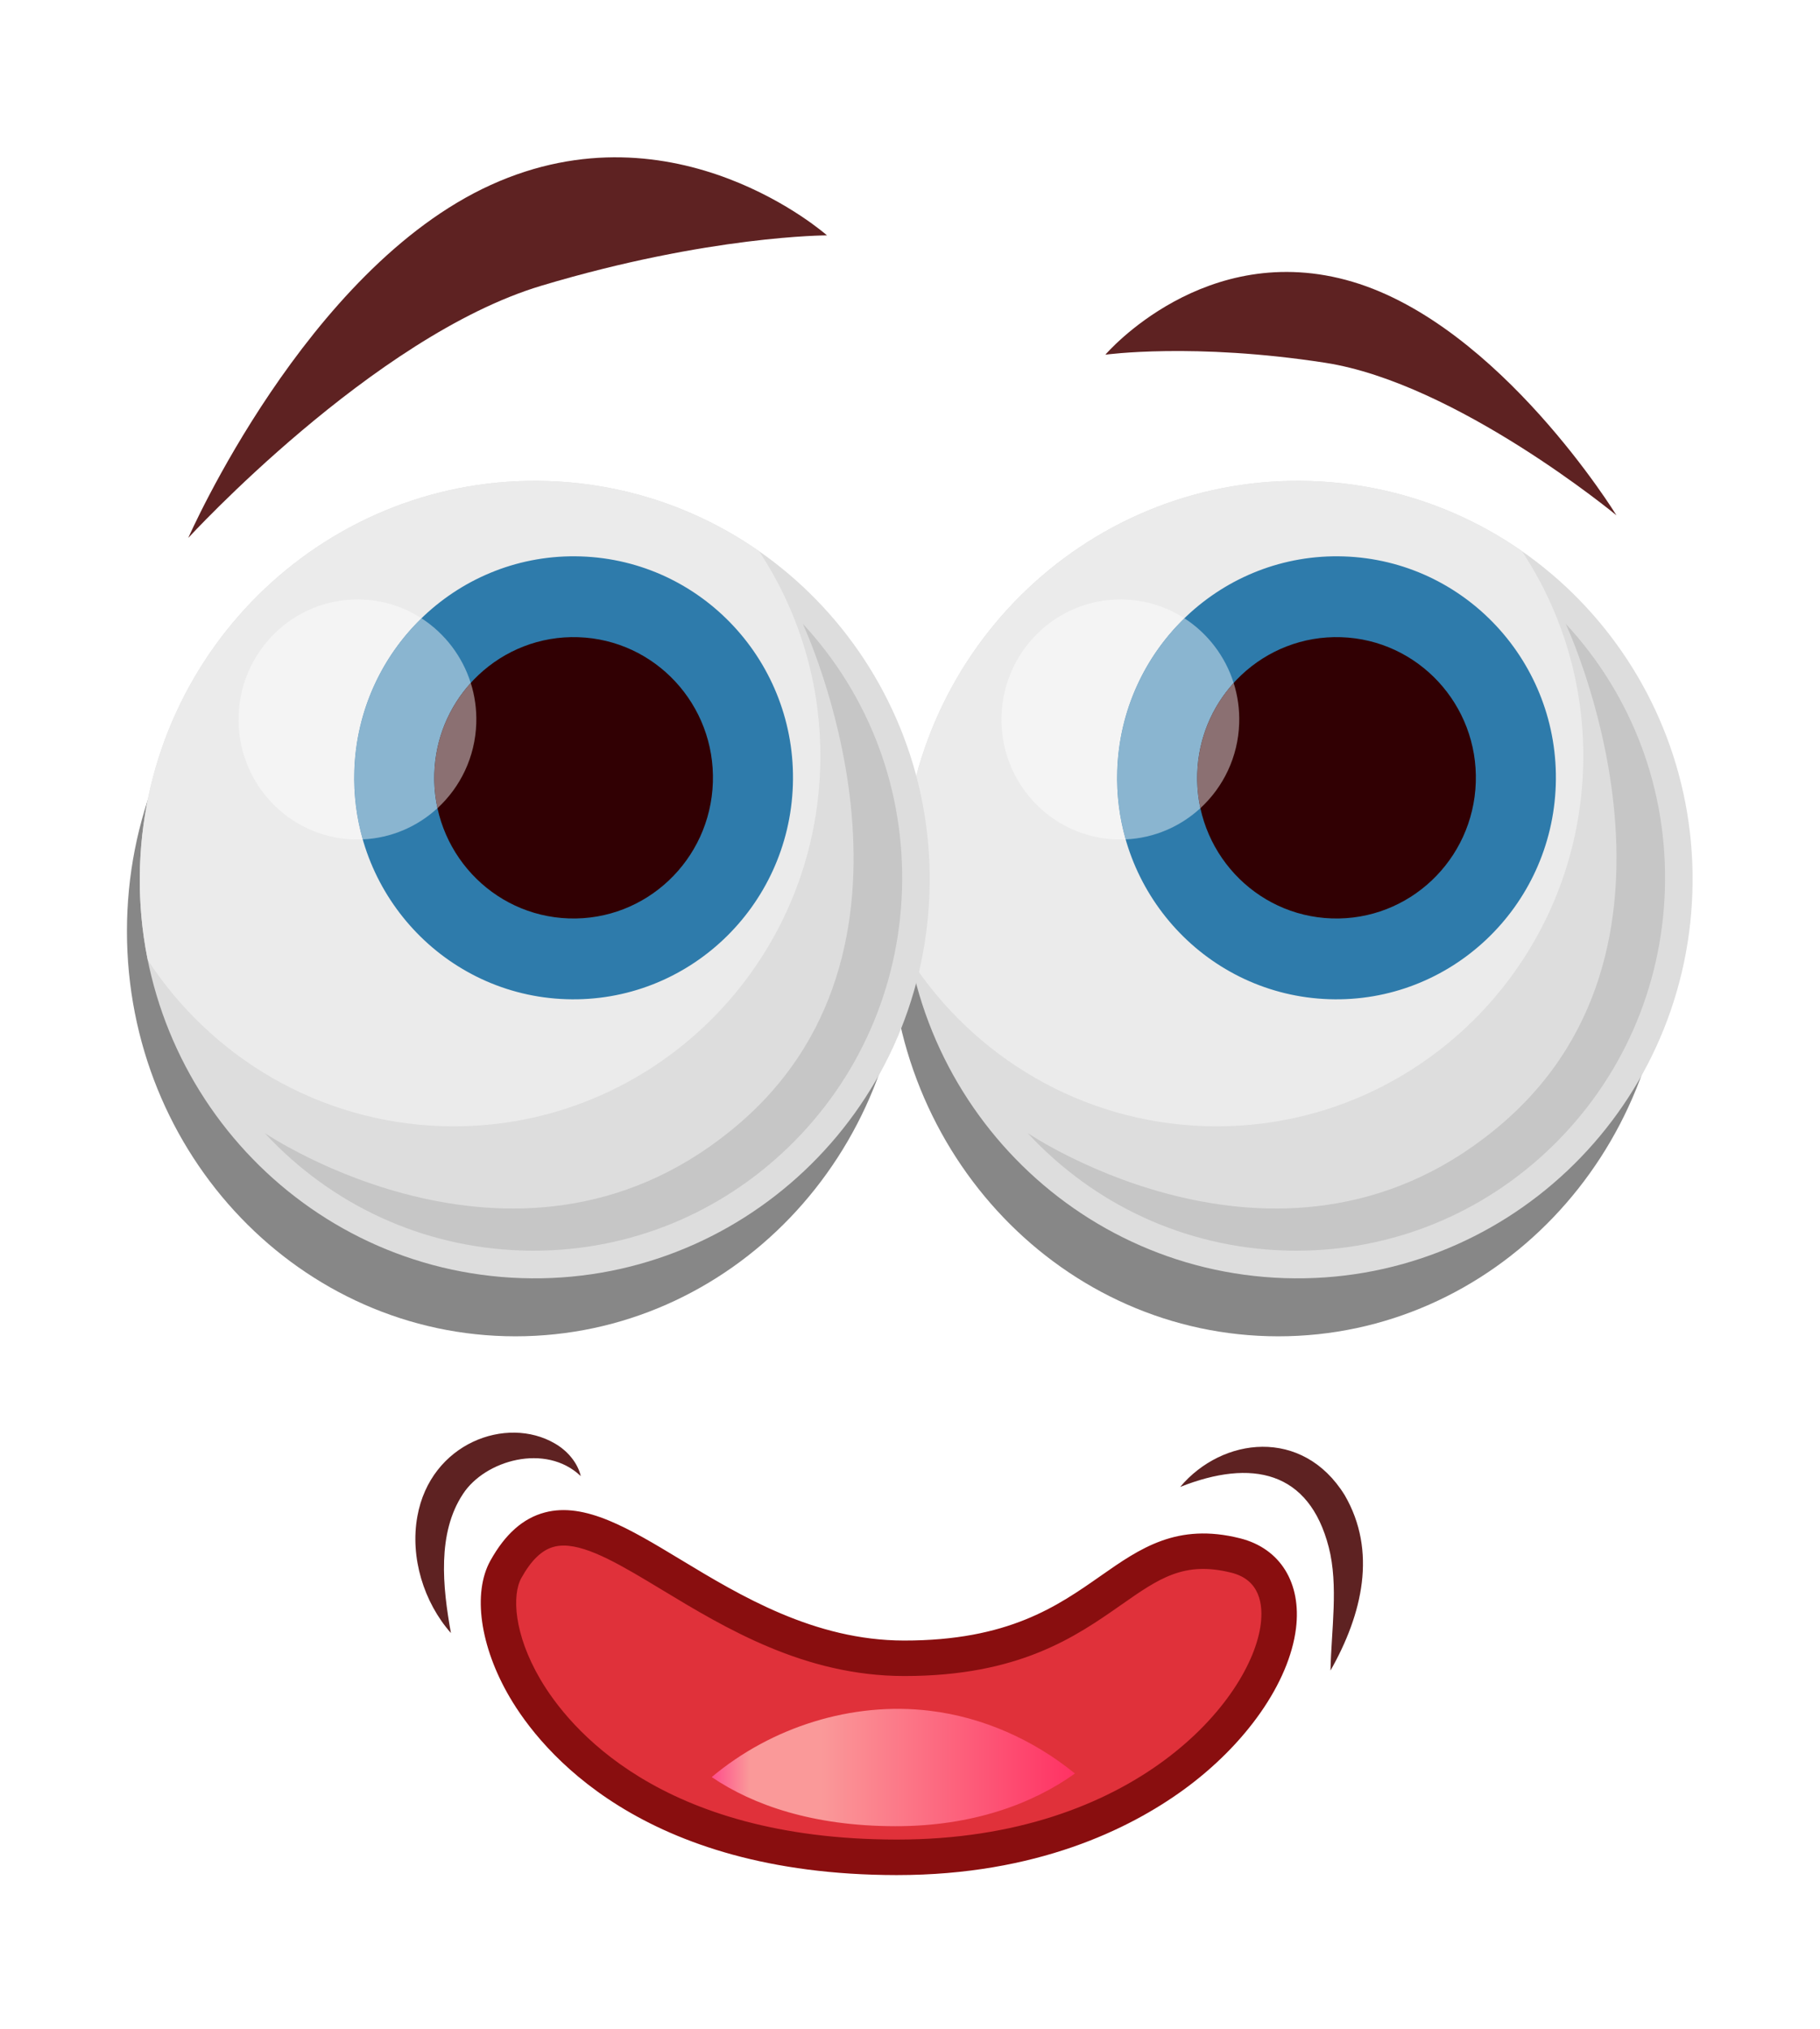 <?xml version="1.0" encoding="UTF-8" standalone="no"?>
<svg
   xmlns:dc="http://purl.org/dc/elements/1.1/"
   xmlns:cc="http://creativecommons.org/ns#"
   xmlns:rdf="http://www.w3.org/1999/02/22-rdf-syntax-ns#"
   xmlns:svg="http://www.w3.org/2000/svg"
   xmlns="http://www.w3.org/2000/svg"
   xmlns:xlink="http://www.w3.org/1999/xlink"
   xmlns:sodipodi="http://sodipodi.sourceforge.net/DTD/sodipodi-0.dtd"
   xmlns:inkscape="http://www.inkscape.org/namespaces/inkscape"
   version="1.1"
   id="svg2"
   xml:space="preserve"
   width="610"
   height="680"
   viewBox="0 0 610 680"
   sodipodi:docname="sem-jeito.svg"
   inkscape:version="1.0.2 (e86c870879, 2021-01-15)"><defs
     id="defs6"><clipPath
       clipPathUnits="userSpaceOnUse"
       id="clipPath90"><path
         d="m 10357.5,14445 c -125.7,19.2 -431.21,55.4 -777.4,20 -393.47,-40.3 -726.02,-313.4 -807.88,-385.7 174.03,-138.1 401.27,-210.1 749.89,-188.7 403.82,24.7 666.29,271.9 835.39,554.4 z"
         id="path88" /></clipPath><linearGradient
       x1="0"
       y1="0"
       x2="1"
       y2="0"
       gradientUnits="userSpaceOnUse"
       gradientTransform="matrix(1585.33,0,0,-1585.33,8772.22,14183.4)"
       spreadMethod="pad"
       id="linearGradient100"><stop
         style="stop-opacity:1;stop-color:#ff4c8b"
         offset="0"
         id="stop92" /><stop
         style="stop-opacity:1;stop-color:#fa9999"
         offset="0.105"
         id="stop94" /><stop
         style="stop-opacity:1;stop-color:#fa9999"
         offset="0.303"
         id="stop96" /><stop
         style="stop-opacity:1;stop-color:#ff3163"
         offset="1"
         id="stop98" /></linearGradient><clipPath
       clipPathUnits="userSpaceOnUse"
       id="clipPath164"><path
         d="m 3006.17,8311.2 c 0,0 187.54,370.1 768.62,369 446.02,-0.8 825.84,-256.1 829.79,-413.2 2.43,-96.3 -15.88,-193.3 -307.33,-152.4 -372.38,52.3 -619.75,310 -940.17,265.7 -320.42,-44.2 -350.91,-69.1 -350.91,-69.1 z"
         id="path162" /></clipPath><linearGradient
       x1="0"
       y1="0"
       x2="1"
       y2="0"
       gradientUnits="userSpaceOnUse"
       gradientTransform="matrix(1596.29,40.239,40.239,-1596.29,3004.8,8365.3)"
       spreadMethod="pad"
       id="linearGradient174"><stop
         style="stop-opacity:1;stop-color:#ff4c8b"
         offset="0"
         id="stop166" /><stop
         style="stop-opacity:1;stop-color:#fa9999"
         offset="0.105"
         id="stop168" /><stop
         style="stop-opacity:1;stop-color:#fa9999"
         offset="0.303"
         id="stop170" /><stop
         style="stop-opacity:1;stop-color:#ff3163"
         offset="1"
         id="stop172" /></linearGradient><clipPath
       clipPathUnits="userSpaceOnUse"
       id="clipPath394"><path
         d="m 14894.8,2329.2 c -119.6,47.7 -218.1,95.6 -299.3,141.8 -57.9,-105.8 -118.3,-230.7 -164.8,-361.5 -128.2,-360.8 -150.1,-766.2 281.4,-936.1 419.6,-165.3 663.3,183.2 802.6,582 60.4,173 101.3,355.4 128.4,509.5 -243.6,-31.8 -514,-29.1 -748.3,64.3 z"
         id="path392" /></clipPath><linearGradient
       x1="0"
       y1="0"
       x2="1"
       y2="0"
       gradientUnits="userSpaceOnUse"
       gradientTransform="matrix(857.288,-2051.04,-2051.04,-857.288,14396.8,3351)"
       spreadMethod="pad"
       id="linearGradient404"><stop
         style="stop-opacity:1;stop-color:#ff4c8b"
         offset="0"
         id="stop396" /><stop
         style="stop-opacity:1;stop-color:#fa9999"
         offset="0.105"
         id="stop398" /><stop
         style="stop-opacity:1;stop-color:#fa9999"
         offset="0.303"
         id="stop400" /><stop
         style="stop-opacity:1;stop-color:#ff3163"
         offset="1"
         id="stop402" /></linearGradient><clipPath
       clipPathUnits="userSpaceOnUse"
       id="clipPath506"><path
         d="m 9581.67,8331.8 c 194.84,-0.3 346.38,56.8 451.83,132.5 -104.31,84.9 -231.69,141.8 -365.41,157.8 -195.11,23.4 -397.67,-40.8 -547.87,-166.8 104.34,-70.8 255.04,-123.2 461.45,-123.5 z"
         id="path504" /></clipPath><linearGradient
       x1="0"
       y1="0"
       x2="1"
       y2="0"
       gradientUnits="userSpaceOnUse"
       gradientTransform="matrix(913.325,0,0,-913.325,9120.22,8479.3)"
       spreadMethod="pad"
       id="linearGradient516"><stop
         style="stop-opacity:1;stop-color:#ff4c8b"
         offset="0"
         id="stop508" /><stop
         style="stop-opacity:1;stop-color:#fa9999"
         offset="0.105"
         id="stop510" /><stop
         style="stop-opacity:1;stop-color:#fa9999"
         offset="0.303"
         id="stop512" /><stop
         style="stop-opacity:1;stop-color:#ff3163"
         offset="1"
         id="stop514" /></linearGradient><clipPath
       clipPathUnits="userSpaceOnUse"
       id="clipPath90-3"><path
         d="m 10357.5,14445 c -125.7,19.2 -431.21,55.4 -777.4,20 -393.47,-40.3 -726.02,-313.4 -807.88,-385.7 174.03,-138.1 401.27,-210.1 749.89,-188.7 403.82,24.7 666.29,271.9 835.39,554.4 z"
         id="path88-6" /></clipPath><clipPath
       clipPathUnits="userSpaceOnUse"
       id="clipPath164-6"><path
         d="m 3006.17,8311.2 c 0,0 187.54,370.1 768.62,369 446.02,-0.8 825.84,-256.1 829.79,-413.2 2.43,-96.3 -15.88,-193.3 -307.33,-152.4 -372.38,52.3 -619.75,310 -940.17,265.7 -320.42,-44.2 -350.91,-69.1 -350.91,-69.1 z"
         id="path162-2" /></clipPath><clipPath
       clipPathUnits="userSpaceOnUse"
       id="clipPath394-0"><path
         d="m 14894.8,2329.2 c -119.6,47.7 -218.1,95.6 -299.3,141.8 -57.9,-105.8 -118.3,-230.7 -164.8,-361.5 -128.2,-360.8 -150.1,-766.2 281.4,-936.1 419.6,-165.3 663.3,183.2 802.6,582 60.4,173 101.3,355.4 128.4,509.5 -243.6,-31.8 -514,-29.1 -748.3,64.3 z"
         id="path392-9" /></clipPath><clipPath
       clipPathUnits="userSpaceOnUse"
       id="clipPath506-2"><path
         d="m 9581.67,8331.8 c 194.84,-0.3 346.38,56.8 451.83,132.5 -104.31,84.9 -231.69,141.8 -365.41,157.8 -195.11,23.4 -397.67,-40.8 -547.87,-166.8 104.34,-70.8 255.04,-123.2 461.45,-123.5 z"
         id="path504-6" /></clipPath><linearGradient
       inkscape:collect="always"
       xlink:href="#linearGradient516"
       id="linearGradient2941"
       gradientUnits="userSpaceOnUse"
       gradientTransform="matrix(913.325,0,0,-913.325,9120.22,8479.3)"
       x1="0"
       y1="0"
       x2="1"
       y2="0"
       spreadMethod="pad" /></defs><sodipodi:namedview
     pagecolor="#ffffff"
     bordercolor="#666666"
     borderopacity="1"
     objecttolerance="10"
     gridtolerance="10"
     guidetolerance="10"
     inkscape:pageopacity="0"
     inkscape:pageshadow="2"
     inkscape:window-width="1920"
     inkscape:window-height="1019"
     id="namedview4"
     showgrid="false"
     inkscape:zoom="0.11097157"
     inkscape:cx="188.74192"
     inkscape:cy="-545.20717"
     inkscape:window-x="0"
     inkscape:window-y="0"
     inkscape:window-maximized="1"
     inkscape:current-layer="g10"
     inkscape:document-rotation="0" /><g
     id="g10"
     inkscape:groupmode="layer"
     inkscape:label="ink_ext_XXXXXX"
     transform="matrix(1.333,0,0,-1.333,0,2666.667)"><g
       id="g3439"
       transform="translate(1951.166,1124.591)"><path
         d="m -1727.425,641.78 c 0,56.25 43.725,101.86 97.675,101.86 53.94,0 97.67,-45.61 97.67,-101.86 0,-56.26 -43.73,-101.86 -97.67,-101.86 -53.95,0 -97.675,45.6 -97.675,101.86"
         style="fill:#878787;fill-opacity:1;fill-rule:nonzero;stroke:none;stroke-width:0.1"
         id="path452" /><path
         d="m -1724.146,658.05 c 1.838,55.34 47.766,98.73 102.586,96.91 54.81,-1.82 97.76,-48.16 95.92,-103.5 -1.84,-55.34 -47.76,-98.73 -102.58,-96.91 -54.82,1.82 -97.763,48.16 -95.926,103.5"
         style="fill:#dddddd;fill-opacity:1;fill-rule:nonzero;stroke:none;stroke-width:0.1"
         id="path454" /><path
         d="m -1557.509,719.1 c 16.92,-18.26 25.78,-42.09 24.95,-67.1 -0.81,-24.47 -10.86,-47.3 -28.3,-64.29 -17.38,-16.94 -40.22,-26.26 -64.31,-26.26 -1.04,0 -2.05,0.01 -3.1,0.05 -24.72,0.82 -47.64,11.31 -64.541,29.55 0,0 65.321,-44.44 119.631,2.62 53.05,45.98 15.67,125.43 15.67,125.43"
         style="fill:#c6c6c6;fill-opacity:1;fill-rule:nonzero;stroke:none;stroke-width:0.1"
         id="path456" /><path
         d="m -1621.56,754.96 c -54.82,1.82 -100.748,-41.57 -102.586,-96.91 -0.268,-8.07 0.423,-15.94 1.956,-23.52 15.895,-24.31 42.84,-40.73 73.88,-41.76 50.87,-1.69 93.48,38.57 95.19,89.92 0.67,20.16 -5.07,39.04 -15.37,54.63 -15.13,10.55 -33.33,16.98 -53.07,17.64"
         style="fill:#ebebeb;fill-opacity:1;fill-rule:nonzero;stroke:none;stroke-width:0.1"
         id="path458" /><path
         d="m -1670.259,682.18 c 1.02,30.74 26.53,54.84 56.99,53.83 30.45,-1.01 54.3,-26.75 53.28,-57.49 -1.02,-30.75 -26.53,-54.85 -56.98,-53.84 -30.45,1.01 -54.31,26.75 -53.29,57.5"
         style="fill:#2e7bab;fill-opacity:1;fill-rule:nonzero;stroke:none;stroke-width:0.1"
         id="path460" /><path
         d="m -1650.139,681.51 c 0.64,19.53 16.85,34.84 36.19,34.19 19.34,-0.64 34.5,-16.99 33.85,-36.52 -0.65,-19.52 -16.85,-34.83 -36.2,-34.19 -19.34,0.64 -34.49,16.99 -33.84,36.52"
         style="fill:#310003;fill-opacity:1;fill-rule:nonzero;stroke:none;stroke-width:0.1"
         id="path462" /><path
         d="m -1669.469,664.84 c -0.33,0 -0.66,0 -1,0.01 -16.499,0.55 -29.427,14.5 -28.874,31.16 0.542,16.31 13.822,29.18 29.874,29.18 0.34,0 0.67,0 1,-0.02 5.57,-0.18 10.73,-1.89 15.1,-4.71 -9.99,-9.71 -16.39,-23.2 -16.89,-38.28 -0.2,-6.02 0.55,-11.83 2.12,-17.32 -0.44,-0.01 -0.88,-0.02 -1.33,-0.02"
         style="fill:#f4f4f4;fill-opacity:1;fill-rule:nonzero;stroke:none;stroke-width:0.1"
         id="path464" /><path
         d="m -1668.139,664.86 c -1.57,5.49 -2.32,11.3 -2.12,17.32 0.5,15.08 6.9,28.57 16.89,38.28 5.83,-3.77 10.26,-9.51 12.39,-16.26 -5.44,-6 -8.87,-13.92 -9.16,-22.69 -0.1,-3.03 0.17,-5.98 0.79,-8.8 -5.02,-4.62 -11.59,-7.52 -18.79,-7.85"
         style="fill:#8ab5d0;fill-opacity:1;fill-rule:nonzero;stroke:none;stroke-width:0.1"
         id="path466" /><path
         d="m -1649.35,672.71 c -0.62,2.82 -0.89,5.77 -0.79,8.8 0.29,8.77 3.72,16.69 9.16,22.69 1.01,-3.2 1.51,-6.63 1.39,-10.18 -0.28,-8.47 -4,-16.02 -9.76,-21.31"
         style="fill:#8b7072;fill-opacity:1;fill-rule:nonzero;stroke:none;stroke-width:0.1"
         id="path468" /><path
         d="m -1823.961,481.36 c 18.274,32.78 48.164,-22.32 100.067,-22.39 51.905,-0.07 53.805,33.29 83.455,25.84 29.65,-7.46 -1.96,-76 -85.379,-75.89 -83.415,0.12 -107.435,55.77 -98.143,72.44"
         style="fill:#e0313a;fill-opacity:1;fill-rule:nonzero;stroke:none;stroke-width:0.1"
         id="path470" /><path
         d="m -1809.447,487.31 c -0.862,0 -1.68,-0.1 -2.453,-0.31 -3.006,-0.79 -5.677,-3.35 -8.166,-7.82 -2.393,-4.29 -1.923,-14.1 4.763,-25.5 7.089,-12.09 30.001,-40.21 89.49,-40.29 h 0.214 c 59.849,-0.01 89.079,35.26 91.429,54.18 0.61,4.89 -0.17,11.1 -7.36,12.91 -11.91,2.99 -18.2,-1.41 -27.73,-8.08 -11.4,-7.97 -25.572,-17.89 -54.462,-17.89 h -0.179 c -25.011,0.04 -44.833,12.01 -60.761,21.64 -9.819,5.93 -18.459,11.16 -24.785,11.16 z m 83.845,-82.85 h -0.223 c -64.095,0.09 -89.308,31.29 -97.174,44.71 -7.479,12.75 -9.386,26.24 -4.86,34.36 3.729,6.69 8.201,10.65 13.671,12.1 10.106,2.68 21.245,-4.05 34.141,-11.84 14.982,-9.06 33.627,-20.33 56.159,-20.36 26.234,-0.03 38.582,8.63 49.508,16.28 9.86,6.9 19.17,13.41 35.02,9.42 10.09,-2.53 15.47,-11.22 14.05,-22.66 -1.7,-13.62 -12.58,-29.2 -28.39,-40.65 -13.47,-9.75 -36.869,-21.36 -71.902,-21.36"
         style="fill:#890e0f;fill-opacity:1;fill-rule:nonzero;stroke:none;stroke-width:0.1"
         id="path472" /><path
         d="m -1837.784,465.31 c -6.85,7.75 -10.313,19.05 -8.44,29.35 3.322,18.42 22.409,25.42 34.578,18.31 3.208,-1.85 5.726,-4.87 6.511,-8.2 -8.821,8.41 -24.107,3.98 -29.616,-4.48 -6.526,-9.84 -5.14,-23.33 -3.033,-34.98"
         style="fill:#5e2222;fill-opacity:1;fill-rule:nonzero;stroke:none;stroke-width:0.1"
         id="path474" /><path
         d="m -1654.429,502.05 c 10.57,12.57 30.77,15.04 41.36,-2.05 8.18,-14.08 4.5,-29.89 -3.56,-44.11 0.19,10.07 2.05,21.36 -0.44,31 -4.94,19.21 -19.36,22.3 -37.36,15.16"
         style="fill:#5e2222;fill-opacity:1;fill-rule:nonzero;stroke:none;stroke-width:0.1"
         id="path476" /><path
         d="m -1919.248,641.78 c 0,56.25 43.73,101.86 97.674,101.86 53.944,0 97.674,-45.61 97.674,-101.86 0,-56.26 -43.73,-101.86 -97.674,-101.86 -53.944,0 -97.674,45.6 -97.674,101.86"
         style="fill:#878787;fill-opacity:1;fill-rule:nonzero;stroke:none;stroke-width:0.1"
         id="path478" /><path
         d="m -1915.968,658.05 c 1.837,55.34 47.765,98.73 102.581,96.91 54.816,-1.82 97.764,-48.16 95.926,-103.5 -1.837,-55.34 -47.764,-98.73 -102.58,-96.91 -54.817,1.82 -97.765,48.16 -95.927,103.5"
         style="fill:#dddddd;fill-opacity:1;fill-rule:nonzero;stroke:none;stroke-width:0.1"
         id="path480" /><path
         d="m -1749.335,719.1 c 16.923,-18.26 25.785,-42.09 24.955,-67.1 -0.812,-24.47 -10.864,-47.3 -28.305,-64.29 -17.38,-16.94 -40.216,-26.26 -64.302,-26.26 -1.044,0 -2.059,0.01 -3.104,0.05 -24.719,0.82 -47.641,11.31 -64.542,29.55 0,0 65.324,-44.44 119.632,2.62 53.051,45.98 15.666,125.43 15.666,125.43"
         style="fill:#c6c6c6;fill-opacity:1;fill-rule:nonzero;stroke:none;stroke-width:0.1"
         id="path482" /><path
         d="m -1813.388,754.96 c -54.816,1.82 -100.744,-41.57 -102.581,-96.91 -0.268,-8.07 0.422,-15.94 1.956,-23.52 15.895,-24.31 42.836,-40.73 73.882,-41.76 50.865,-1.69 93.481,38.57 95.186,89.92 0.669,20.16 -5.072,39.04 -15.369,54.63 -15.127,10.55 -33.331,16.98 -53.074,17.64"
         style="fill:#ebebeb;fill-opacity:1;fill-rule:nonzero;stroke:none;stroke-width:0.1"
         id="path484" /><path
         d="m -1862.082,682.18 c 1.02,30.74 26.534,54.84 56.984,53.83 30.452,-1.01 54.31,-26.75 53.289,-57.49 -1.021,-30.75 -26.534,-54.85 -56.985,-53.84 -30.451,1.01 -54.309,26.75 -53.288,57.5"
         style="fill:#2e7bab;fill-opacity:1;fill-rule:nonzero;stroke:none;stroke-width:0.1"
         id="path486" /><path
         d="m -1841.966,681.51 c 0.648,19.53 16.854,34.84 36.195,34.19 19.342,-0.64 34.496,-16.99 33.847,-36.52 -0.648,-19.52 -16.853,-34.83 -36.195,-34.19 -19.342,0.64 -34.495,16.99 -33.847,36.52"
         style="fill:#310003;fill-opacity:1;fill-rule:nonzero;stroke:none;stroke-width:0.1"
         id="path488" /><path
         d="m -1861.293,664.84 c -0.333,0 -0.664,0 -1,0.01 -16.5,0.55 -29.427,14.5 -28.874,31.16 0.542,16.31 13.822,29.18 29.876,29.18 0.333,0 0.666,0 1.001,-0.02 5.565,-0.18 10.724,-1.89 15.097,-4.71 -9.987,-9.71 -16.388,-23.2 -16.889,-38.28 -0.2,-6.02 0.551,-11.83 2.118,-17.32 -0.441,-0.01 -0.883,-0.02 -1.329,-0.02"
         style="fill:#f4f4f4;fill-opacity:1;fill-rule:nonzero;stroke:none;stroke-width:0.1"
         id="path490" /><path
         d="m -1859.964,664.86 c -1.567,5.49 -2.318,11.3 -2.118,17.32 0.501,15.08 6.902,28.57 16.889,38.28 5.827,-3.77 10.255,-9.51 12.388,-16.26 -5.441,-6 -8.871,-13.92 -9.162,-22.69 -0.1,-3.03 0.179,-5.98 0.794,-8.8 -5.021,-4.62 -11.593,-7.52 -18.791,-7.85"
         style="fill:#8ab5d0;fill-opacity:1;fill-rule:nonzero;stroke:none;stroke-width:0.1"
         id="path492" /><path
         d="m -1841.172,672.71 c -0.615,2.82 -0.894,5.77 -0.794,8.8 0.291,8.77 3.721,16.69 9.162,22.69 1.012,-3.2 1.507,-6.63 1.389,-10.18 -0.281,-8.47 -4,-16.02 -9.757,-21.31"
         style="fill:#8b7072;fill-opacity:1;fill-rule:nonzero;stroke:none;stroke-width:0.1"
         id="path494" /><path
         d="m -1673.239,786.73 c 0,0 25.04,29.35 62.15,18.33 37.11,-11.03 66.36,-58.72 66.36,-58.72 0,0 -40.18,33.24 -73.24,38.36 -33.05,5.11 -55.27,2.03 -55.27,2.03"
         style="fill:#5e2222;fill-opacity:1;fill-rule:nonzero;stroke:none;stroke-width:0.1"
         id="path496" /><path
         d="m -1743.232,816.73 c 0,0 -38.036,33.81 -84.525,12.68 -46.488,-21.13 -76.072,-88.75 -76.072,-88.75 0,0 46.489,50.72 88.751,63.4 42.262,12.67 71.846,12.67 71.846,12.67"
         style="fill:#5e2222;fill-opacity:1;fill-rule:nonzero;stroke:none;stroke-width:0.1"
         id="path498" /><g
         id="g500"
         transform="matrix(0.1,0,0,0.1,-2684.24,-416.43)"><g
           id="g502"
           clip-path="url(#clipPath506)"><path
             d="m 9581.67,8331.8 c 194.84,-0.3 346.38,56.8 451.83,132.5 -104.31,84.9 -231.69,141.8 -365.41,157.8 -195.11,23.4 -397.67,-40.8 -547.87,-166.8 104.34,-70.8 255.04,-123.2 461.45,-123.5"
             style="fill:url(#linearGradient2941);fill-opacity:1;fill-rule:nonzero;stroke:none"
             id="path518" /></g></g></g></g></svg>
